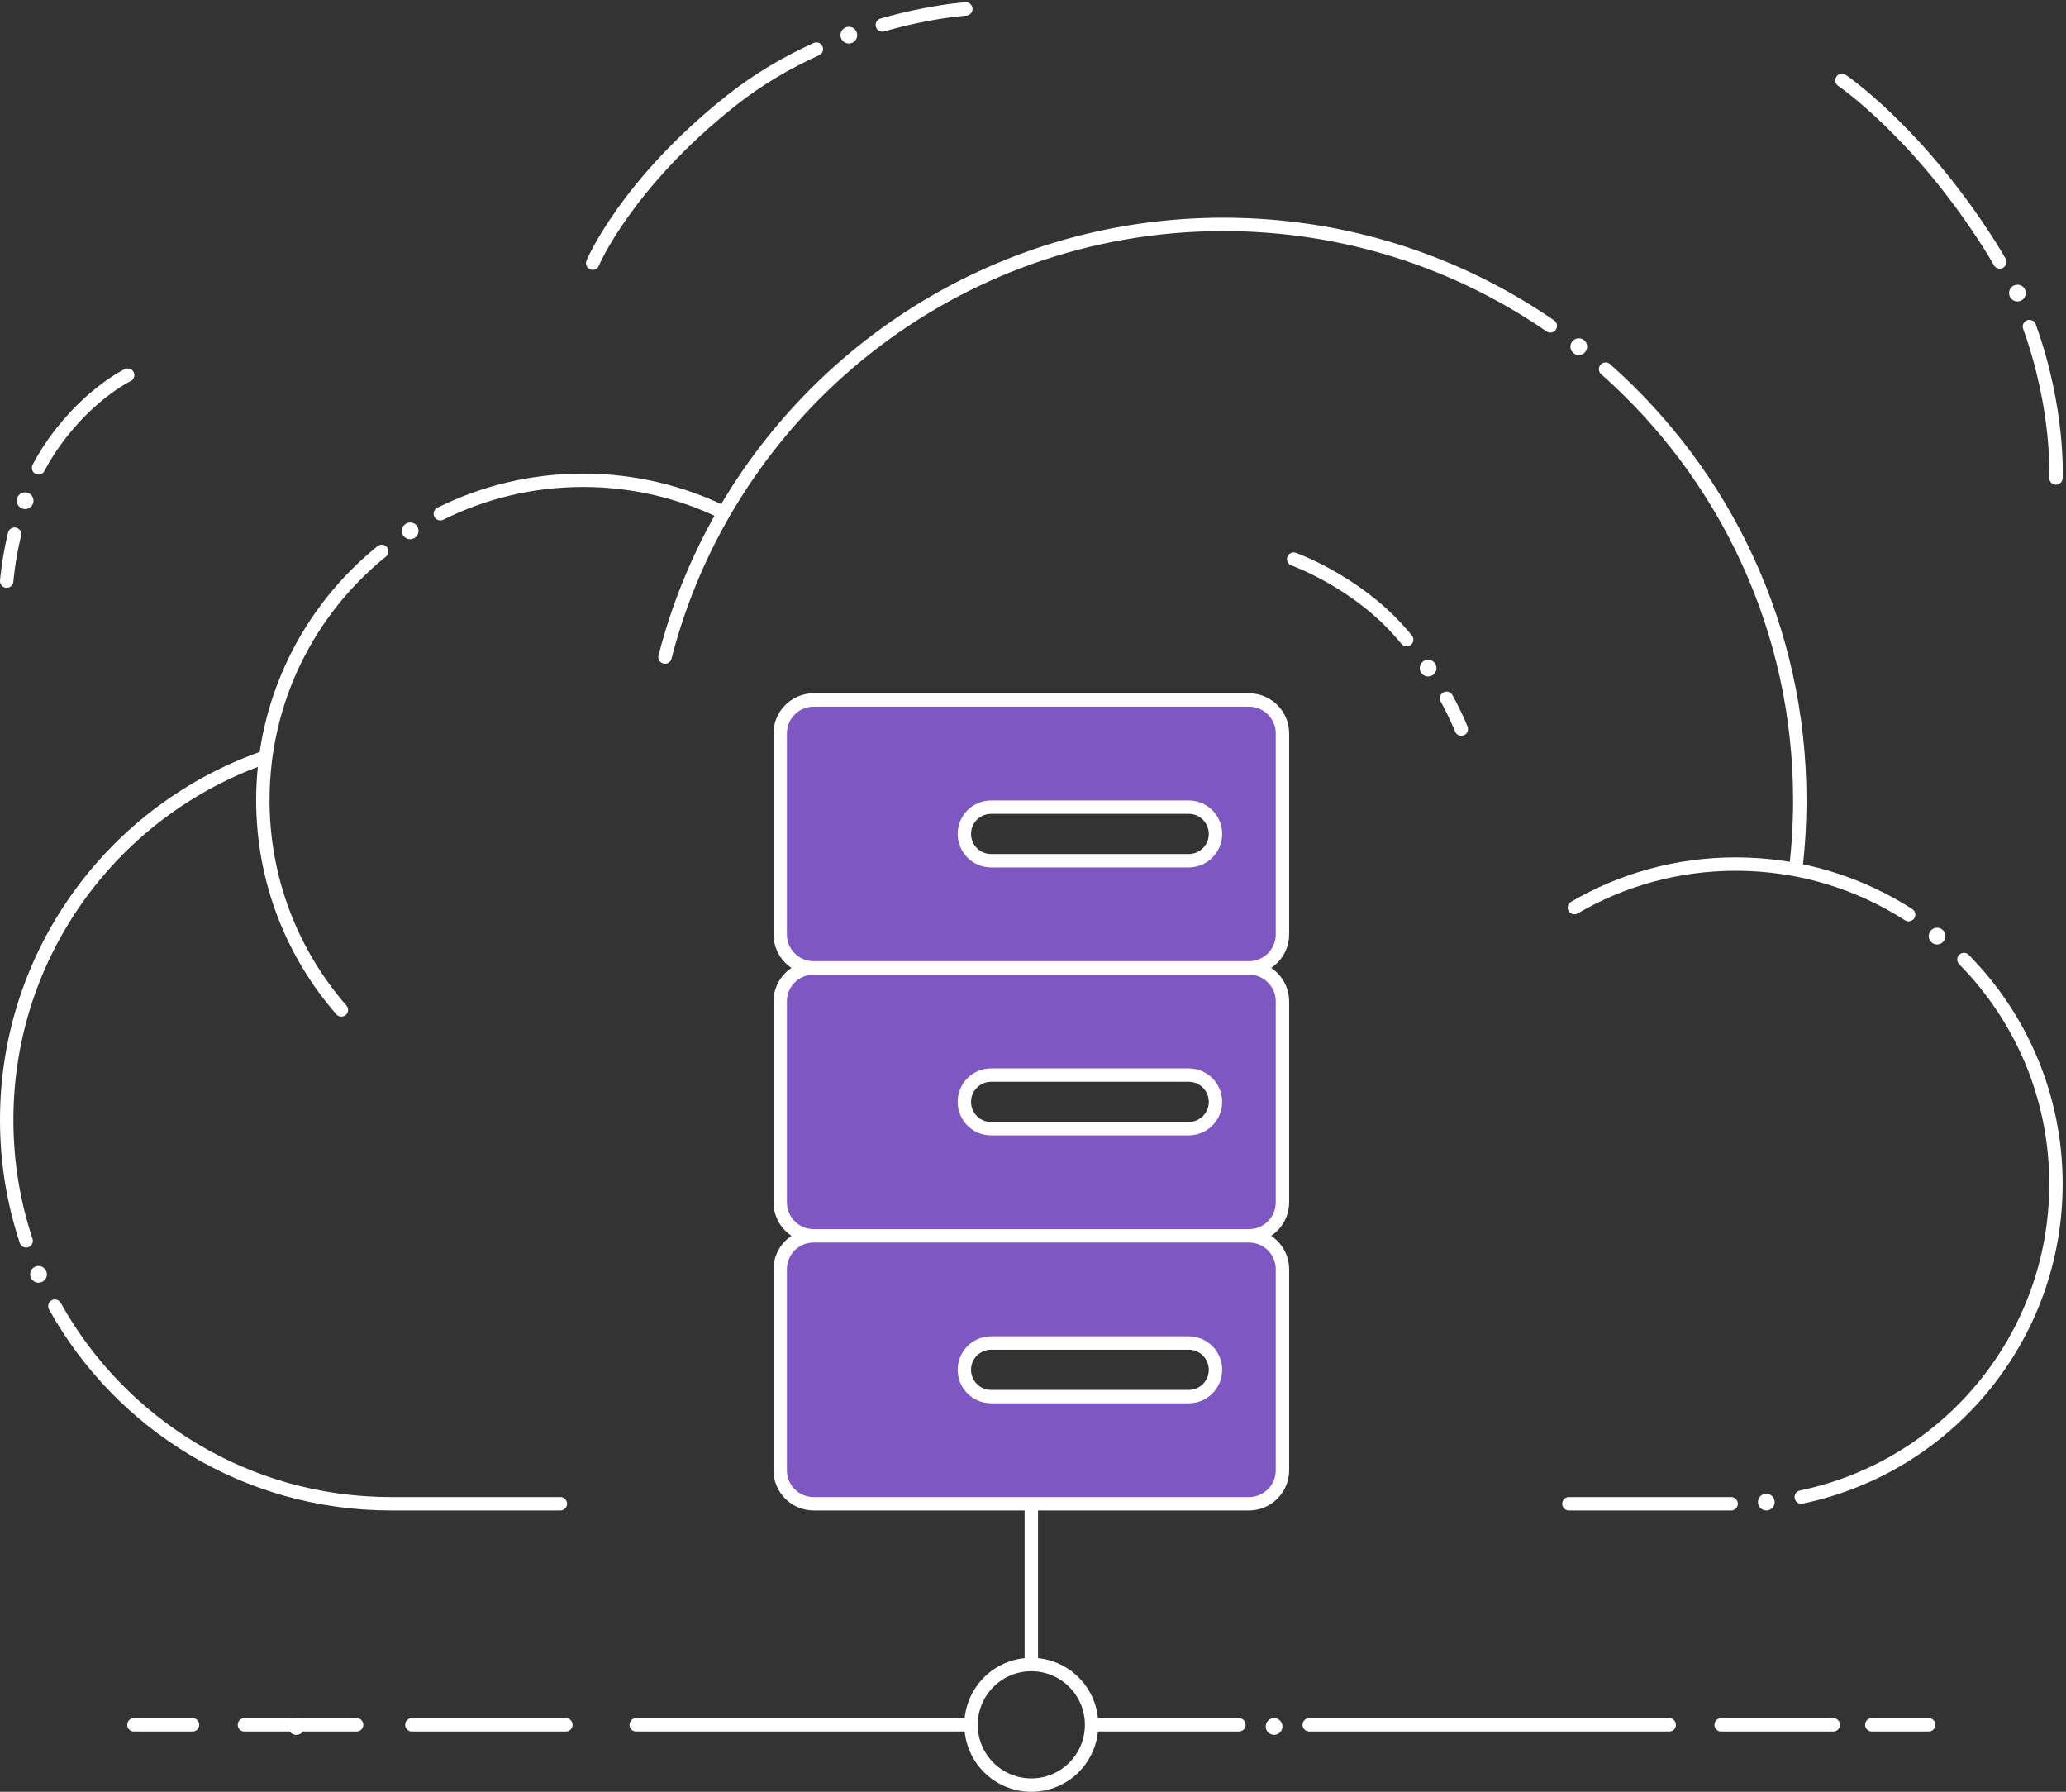 <svg viewBox="0 0 617 535" fill="none" xmlns="http://www.w3.org/2000/svg">
<rect x="0" y="0" width="617" height="535" fill="#333333" stroke="none"/>
<path fill-rule="evenodd" clip-rule="evenodd" d="M243 209C237.477 209 233 213.477 233 219V279C233 284.523 237.477 289 243 289C237.477 289 233 293.477 233 299V359C233 364.523 237.477 369 243 369C237.477 369 233 373.477 233 379V439C233 444.523 237.477 449 243 449H373C378.523 449 383 444.523 383 439V379C383 373.477 378.523 369 373 369C378.523 369 383 364.523 383 359V299C383 293.477 378.523 289 373 289C378.523 289 383 284.523 383 279V219C383 213.477 378.523 209 373 209H243ZM288 249C288 244.582 291.582 241 296 241H355C359.418 241 363 244.582 363 249C363 253.418 359.418 257 355 257H296C291.582 257 288 253.418 288 249ZM288 329C288 324.582 291.582 321 296 321H355C359.418 321 363 324.582 363 329C363 333.418 359.418 337 355 337H296C291.582 337 288 333.418 288 329ZM296 401C291.582 401 288 404.582 288 409C288 413.418 291.582 417 296 417H355C359.418 417 363 413.418 363 409C363 404.582 359.418 401 355 401H296Z" fill="#7E57C2"/>
<path d="M243 289H373M243 289C237.477 289 233 284.523 233 279V219C233 213.477 237.477 209 243 209H373C378.523 209 383 213.477 383 219V279C383 284.523 378.523 289 373 289M243 289C237.477 289 233 293.477 233 299V359C233 364.523 237.477 369 243 369M373 289C378.523 289 383 293.477 383 299V359C383 364.523 378.523 369 373 369M243 369H373M243 369C237.477 369 233 373.477 233 379V439C233 444.523 237.477 449 243 449H373C378.523 449 383 444.523 383 439V379C383 373.477 378.523 369 373 369M326 515C326 524.941 317.941 533 308 533C298.059 533 290 524.941 290 515M326 515C326 505.059 317.941 497 308 497M326 515H370M290 515C290 505.059 298.059 497 308 497M290 515L190 515M308 497V449M123 515L169 515M106.5 515L73 515M547.5 515L514 515M57.5 515L40 515M576 515H559M498.5 515L391 515M177.001 78.57C177.001 78.57 186.86 54.987 218.426 29.99C226.686 23.449 235.418 18.461 243.809 14.661M288.446 2.675C288.446 2.675 277.986 3.305 263.5 7.455M550.096 24C550.096 24 572.608 39.182 594.19 73.175C595.254 74.851 596.261 76.531 597.215 78.21M614 142.728C614 142.728 615.02 122.24 606.074 97.5M2 173.511C2 173.511 2.426 167.552 4.341 159.5M38.128 112C38.128 112 25.098 118.217 14.339 134.808C13.311 136.393 12.367 138.029 11.5 139.691M365.375 67C301.599 67 245.923 101.641 216.185 153.11C203.492 146.892 189.217 143.4 174.125 143.4C158.809 143.4 144.334 146.996 131.5 153.389M365.375 67C285.077 67 217.62 121.913 198.604 196.189M365.375 67C401.626 67 435.259 78.192 463 97.304M167.348 449L116.75 449C73.577 449 35.973 425.189 16.386 390M468.543 449L517 449M470.18 270.998C484.331 262.735 500.799 258 518.375 258C537.39 258 555.109 263.543 570 273.099C559.895 266.614 548.488 261.978 536.257 259.667C537.078 252.859 537.5 245.929 537.5 238.9C537.5 187.688 515.077 141.707 479.5 110.215M101.949 301.548C87.343 284.779 78.5 262.871 78.5 238.9C78.5 208.907 92.345 182.143 114 164.635C95.498 179.594 82.698 201.308 79.362 226.021C34.344 241.507 2 284.181 2 334.4C2 347.013 4.04 359.15 7.809 370.5M386.35 166.946C386.35 166.946 404.259 173.333 417.5 188C418.403 189 419.27 190.002 420.103 191M436.414 217.697C436.414 217.697 435.021 214.007 432.006 208.5M586.517 286.5C603.513 303.739 614 327.396 614 353.5C614 399.548 581.367 437.984 537.937 447M296 257H355C359.418 257 363 253.418 363 249C363 244.582 359.418 241 355 241H296C291.582 241 288 244.582 288 249C288 253.418 291.582 257 296 257ZM296 337H355C359.418 337 363 333.418 363 329C363 324.582 359.418 321 355 321H296C291.582 321 288 324.582 288 329C288 333.418 291.582 337 296 337ZM296 417H355C359.418 417 363 413.418 363 409C363 404.582 359.418 401 355 401H296C291.582 401 288 404.582 288 409C288 413.418 291.582 417 296 417Z" stroke="white" stroke-width="4" stroke-linecap="round" stroke-linejoin="round"/>
<path d="M14 380.5C14 381.881 12.881 383 11.5 383C10.119 383 9 381.881 9 380.5C9 379.119 10.119 378 11.5 378C12.881 378 14 379.119 14 380.5Z" fill="white"/>
<path d="M125 158.5C125 159.881 123.881 161 122.5 161C121.119 161 120 159.881 120 158.5C120 157.119 121.119 156 122.5 156C123.881 156 125 157.119 125 158.5Z" fill="white"/>
<path d="M474 103.5C474 104.881 472.881 106 471.5 106C470.119 106 469 104.881 469 103.5C469 102.119 470.119 101 471.5 101C472.881 101 474 102.119 474 103.5Z" fill="white"/>
<path d="M581 279.5C581 280.881 579.881 282 578.5 282C577.119 282 576 280.881 576 279.5C576 278.119 577.119 277 578.5 277C579.881 277 581 278.119 581 279.5Z" fill="white"/>
<path d="M429 199.5C429 200.881 427.881 202 426.5 202C425.119 202 424 200.881 424 199.5C424 198.119 425.119 197 426.5 197C427.881 197 429 198.119 429 199.5Z" fill="white"/>
<path d="M383 515.5C383 516.881 381.881 518 380.5 518C379.119 518 378 516.881 378 515.5C378 514.119 379.119 513 380.5 513C381.881 513 383 514.119 383 515.5Z" fill="white"/>
<path d="M91 515.5C91 516.881 89.881 518 88.5 518C87.119 518 86 516.881 86 515.5C86 514.119 87.119 513 88.5 513C89.881 513 91 514.119 91 515.5Z" fill="white"/>
<path d="M530 448.5C530 449.881 528.881 451 527.5 451C526.119 451 525 449.881 525 448.5C525 447.119 526.119 446 527.5 446C528.881 446 530 447.119 530 448.5Z" fill="white"/>
<path d="M605 87.5C605 88.881 603.881 90 602.5 90C601.119 90 600 88.881 600 87.5C600 86.119 601.119 85 602.5 85C603.881 85 605 86.119 605 87.5Z" fill="white"/>
<path d="M256 10.5C256 11.881 254.881 13 253.5 13C252.119 13 251 11.881 251 10.5C251 9.119 252.119 8 253.5 8C254.881 8 256 9.119 256 10.5Z" fill="white"/>
<path d="M10 149.5C10 150.881 8.881 152 7.5 152C6.119 152 5 150.881 5 149.5C5 148.119 6.119 147 7.5 147C8.881 147 10 148.119 10 149.5Z" fill="white"/>
</svg>
